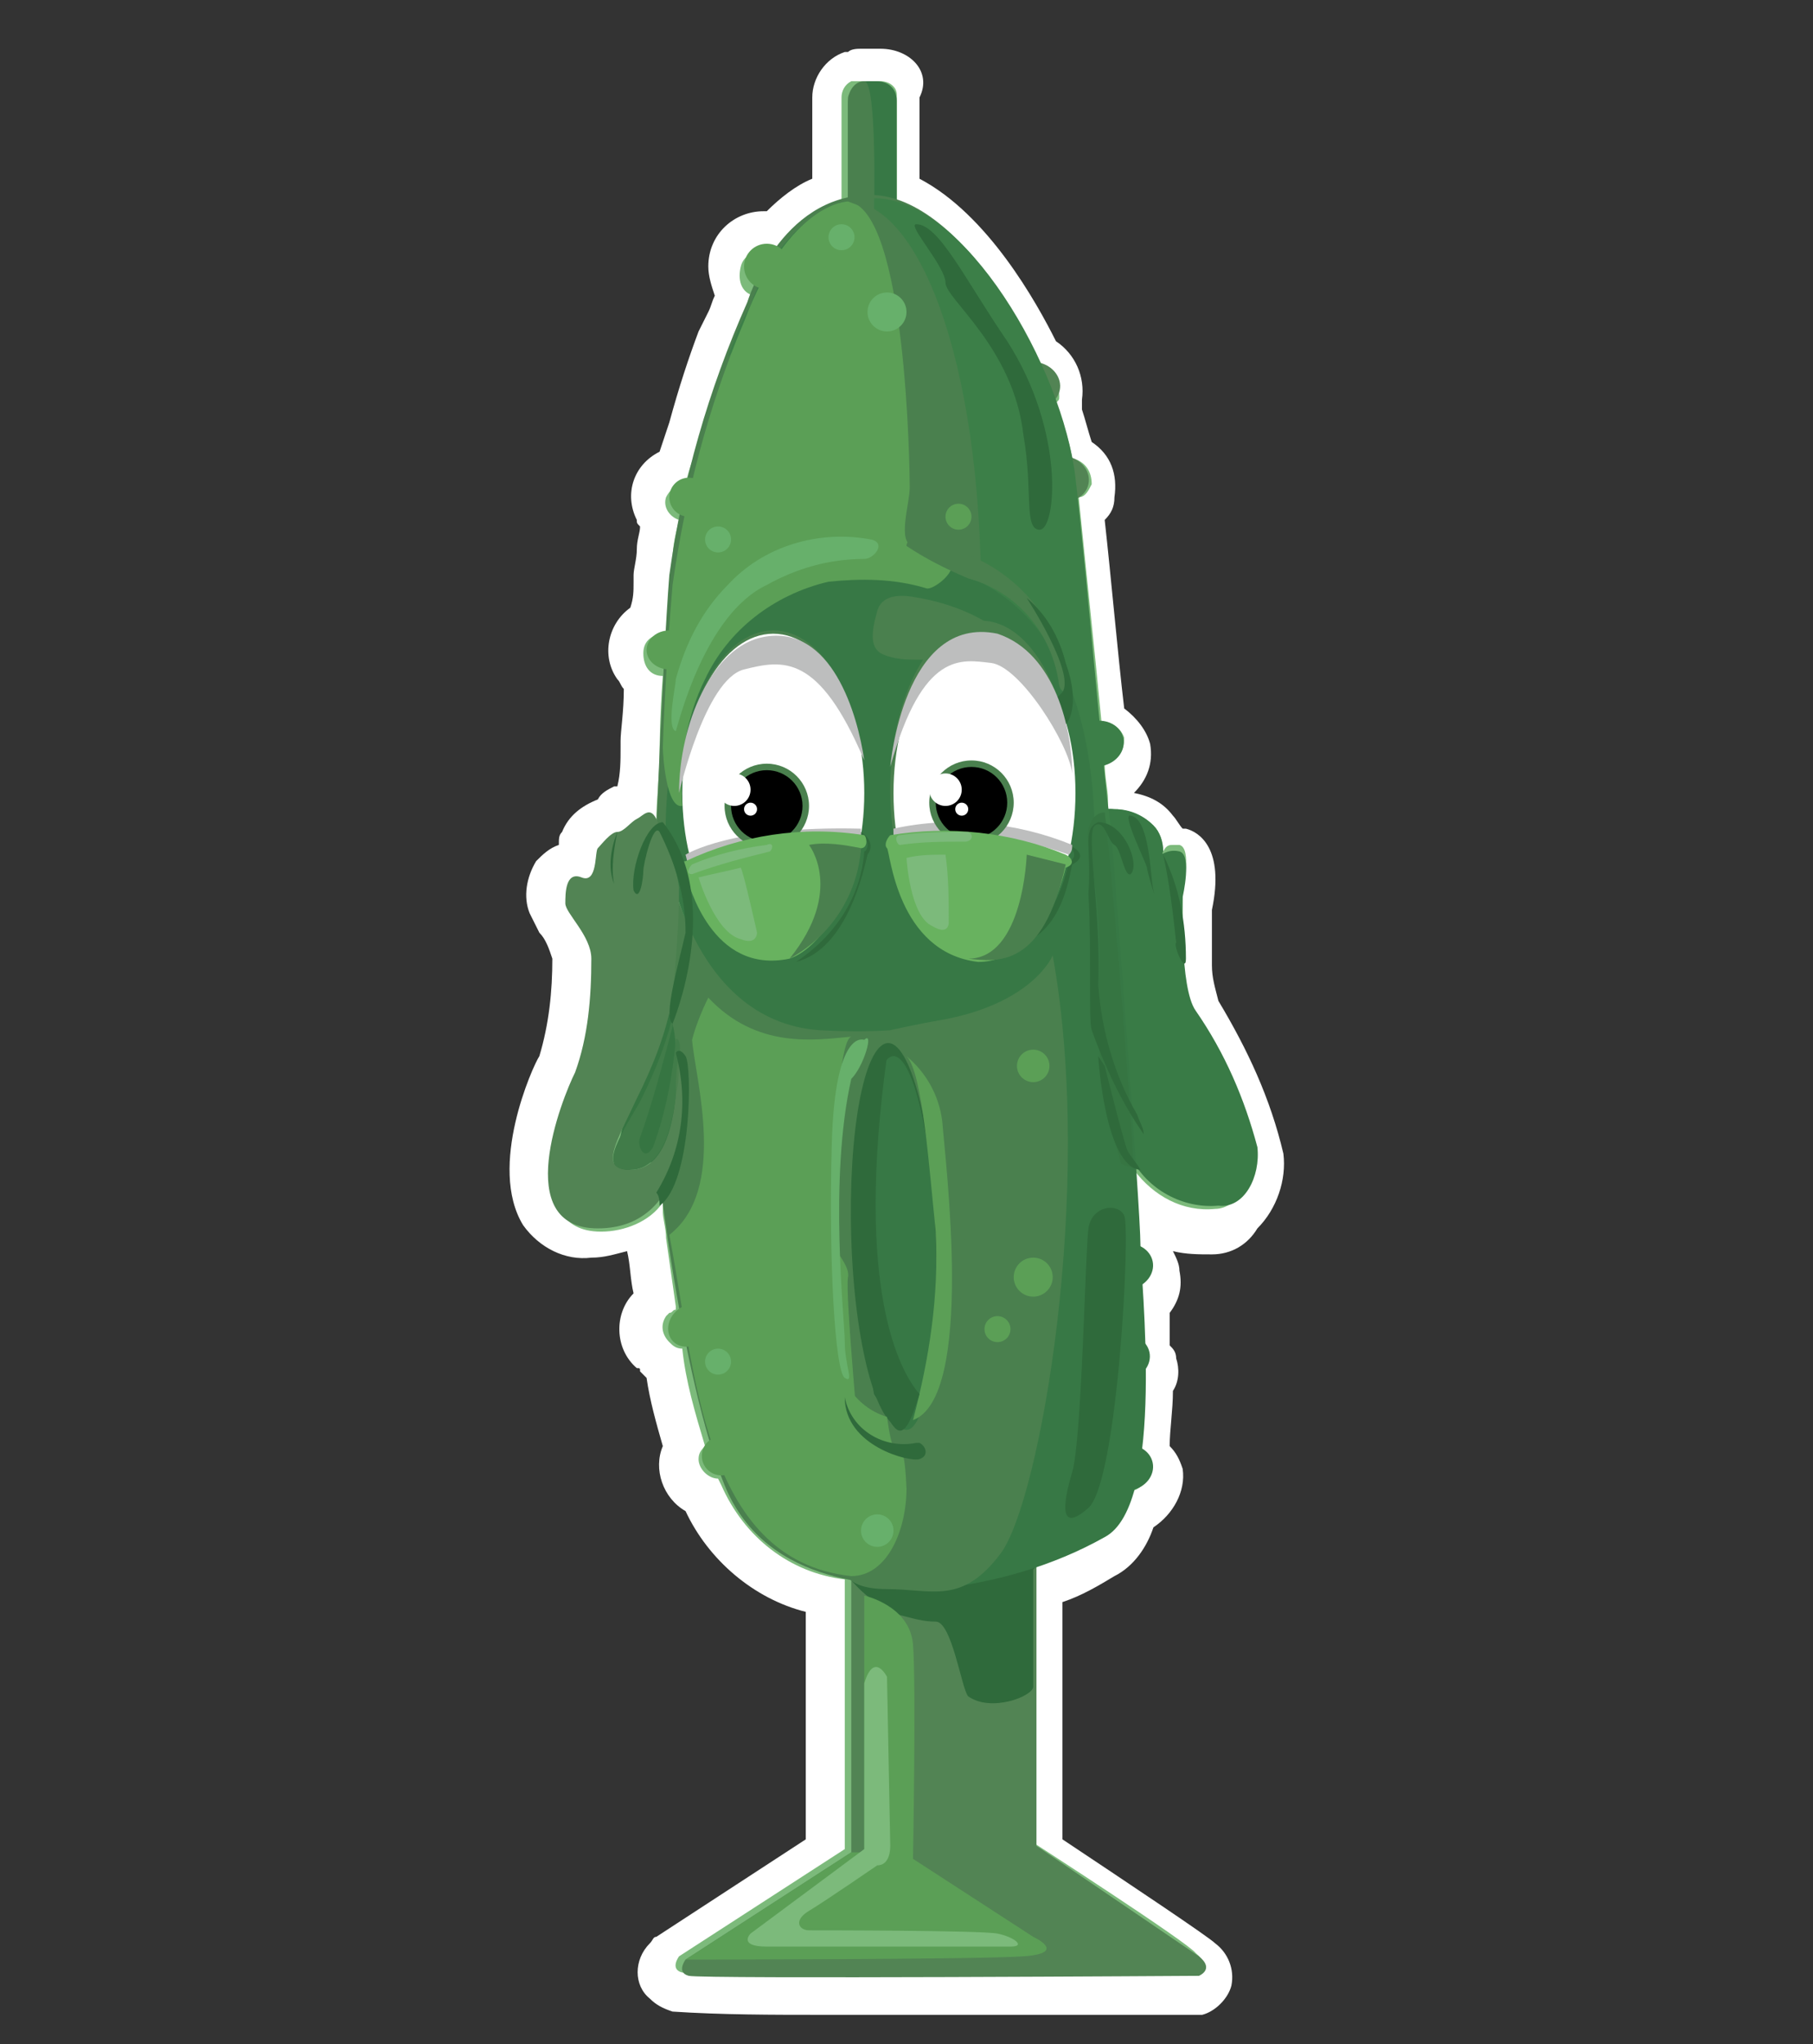 <?xml version="1.0" encoding="utf-8"?>
<!-- Generator: Adobe Illustrator 22.0.0, SVG Export Plug-In . SVG Version: 6.00 Build 0)  -->
<svg version="1.1" id="Слой_1" xmlns="http://www.w3.org/2000/svg" xmlns:xlink="http://www.w3.org/1999/xlink" x="0px" y="0px"
	 viewBox="0 0 55.8 62.9" style="enable-background:new 0 0 55.8 62.9;" xml:space="preserve">
<rect x="0" y="0" width="55.8" height="62.9" fill="#333333" stroke="none"/>
<title>21_1</title>
<path style="fill:#7CBA7B;" d="M25.5,61.3c-4.2,0-4.4,0-4.5-0.1c-0.3,0-0.5-0.2-0.6-0.5c-0.1-0.3,0-0.6,0.2-0.8l0.1-0.1l4.9-3.1V49
	c-1.7-0.3-3.2-1.5-3.8-3.1c-0.6-0.2-0.9-0.8-0.7-1.3c0,0,0,0,0-0.1c0-0.1,0-0.1,0.1-0.2c-0.2-0.8-0.4-1.6-0.6-2.5
	c-0.1-0.1-0.2-0.1-0.3-0.2c-0.4-0.5-0.4-1.1,0-1.6c-0.1-0.7-0.2-1.3-0.3-1.9v-0.2c-0.5,0.3-1,0.4-1.5,0.4c-0.7,0-1.3-0.3-1.7-0.8
	c-1-1.5,0.5-4.5,0.5-4.7c0.3-1.1,0.4-2.2,0.4-3.3c-0.1-0.4-0.3-0.7-0.5-1c-0.1-0.2-0.2-0.3-0.3-0.5c-0.1-0.4-0.1-0.8,0.1-1.1
	c0.1-0.2,0.4-0.3,0.6-0.3h0.1v-0.3c0-0.2,0-0.3,0.1-0.4c0.2-0.4,0.6-0.7,1-0.8l0,0V25c0.1-0.1,0.3-0.2,0.4-0.3l0.1-0.1
	c0.1-0.1,0.2-0.1,0.3-0.1l0.1-1.6c0-0.6,0-1.3,0.1-1.9c-0.5-0.3-0.7-1-0.4-1.5c0.1-0.2,0.3-0.4,0.6-0.5c0-0.3,0.1-0.7,0.1-1v-0.1
	c0-0.3,0.1-0.6,0.1-0.9s0.1-0.6,0.1-0.9c-0.4-0.4-0.5-1.1-0.1-1.5c0.1-0.2,0.3-0.3,0.5-0.3c0.1-0.4,0.2-0.7,0.3-1.1
	c0.3-1,0.6-1.9,0.9-2.7l0.2-0.4l0.1-0.2c0.1-0.3,0.2-0.5,0.3-0.8c-0.4-0.5-0.4-1.2,0-1.7c0.2-0.2,0.5-0.3,0.8-0.3h0.3
	c0.4-0.6,1-1,1.7-1.2V3c0-0.4,0.2-0.7,0.6-0.9c0.1,0,0.2-0.1,0.3-0.1h0.6c0.5,0,1,0.4,1,0.9c0,0,0,0.1,0,0.1V6c1.8,0.8,3.3,3,4.3,5
	c0.5,0.2,0.8,0.8,0.7,1.3c0,0.1,0,0.1-0.1,0.2c0.1,0.4,0.3,0.9,0.4,1.3c0.4,0.3,0.7,0.8,0.6,1.3c0,0.2-0.2,0.4-0.3,0.6
	c0.2,1.8,0.4,4.1,0.7,6.3c0.4,0.1,0.6,0.4,0.7,0.8c0.1,0.5-0.1,0.9-0.5,1.2l0.1,0.7c0.5,0.1,0.9,0.3,1.3,0.6
	c0.1,0.2,0.3,0.3,0.3,0.5c0.1,0,0.2,0,0.3,0.1c0.8,0.2,0.6,1.3,0.5,2l0,0v1.7c0,0.5,0.1,1,0.3,1.4c0.9,1.4,1.6,2.9,2,4.5
	c0.1,0.7-0.2,1.4-0.6,1.9c-0.3,0.3-0.7,0.5-1.1,0.5c-0.7,0-1.3-0.1-1.9-0.4v0.8c0.2,0.2,0.4,0.4,0.4,0.7c0.1,0.4-0.1,0.8-0.4,1.1
	v1.3c0.1,0.1,0.1,0.2,0.2,0.4c0.1,0.3,0,0.6-0.2,0.8c0,0.7,0,1.3-0.1,2c0.2,0.2,0.3,0.4,0.4,0.6c0.1,0.3,0,0.7-0.2,0.9
	c-0.1,0.2-0.3,0.3-0.5,0.4c-0.2,0.6-0.5,1.1-1,1.4c-0.6,0.3-1.2,0.6-1.9,0.9v7.9c1.3,0.9,4.6,3,4.9,3.3c0.3,0.2,0.4,0.6,0.4,0.9
	c-0.1,0.3-0.3,0.5-0.5,0.6h-0.2C36.9,61.2,30.2,61.3,25.5,61.3z"/>
<path style="fill:#FFFFFF;" d="M27.1,2.5c0.3,0,0.5,0.2,0.5,0.4c0,0,0,0,0,0.1v3.4c1.7,0.5,3.4,2.7,4.4,5c0.4,0.1,0.6,0.4,0.6,0.8
	c0,0.1,0,0.1-0.1,0.2c0.2,0.6,0.4,1.1,0.5,1.7c0.4,0.1,0.6,0.4,0.6,0.8c-0.1,0.2-0.2,0.4-0.4,0.4c0.2,2,0.5,4.8,0.7,6.9
	c0.3,0,0.6,0.2,0.7,0.5c0,0.4-0.2,0.7-0.6,0.8c0,0.4,0.1,0.8,0.1,1.1l0,0v0.3h0.2c0.4,0,0.9,0.2,1.2,0.5c0.2,0.2,0.3,0.5,0.3,0.8
	l0,0C35.9,26,36,26,36.1,26h0.2c0.4,0.1,0.1,1.4,0.1,1.4v1.9l0,0c0,0.6,0.1,1.2,0.3,1.7c0.9,1.3,1.5,2.8,1.9,4.3
	c0.1,0.9-0.5,1.9-1.2,1.9c-1,0.1-1.9-0.4-2.5-1.2c0.1,1.1,0.1,2,0.1,2.2v0.1c0.2,0.1,0.4,0.2,0.4,0.5c0,0.3-0.1,0.6-0.4,0.7
	c0,0.6,0,1.2,0.1,1.8c0.1,0.1,0.1,0.2,0.2,0.3s0,0.4-0.2,0.5c0,0.8,0,1.7-0.1,2.5c0.2,0.1,0.4,0.2,0.4,0.5c0,0.4-0.3,0.8-0.7,0.8
	l0,0c-0.1,0.5-0.4,1-0.8,1.3c-0.7,0.4-1.4,0.7-2.1,1l0,0v8.5c0,0,4.8,3.1,5,3.4c0.5,0.4,0,0.6,0,0.6H21c-0.4-0.1-0.1-0.5-0.1-0.5
	l5.1-3.3v-8.3l0,0c-1.7-0.2-3.1-1.3-3.8-2.9l-0.1-0.2l0,0c-0.3,0-0.6-0.3-0.6-0.6c0-0.2,0.1-0.3,0.2-0.4c-0.3-1-0.6-2-0.7-3
	c-0.2,0-0.3-0.1-0.4-0.2c-0.2-0.2-0.3-0.5-0.1-0.8c0,0,0.1-0.1,0.1-0.1c0.1,0,0.1-0.1,0.2-0.1v-0.1l-0.3-2.1l0,0
	c0-0.3-0.1-0.6-0.1-0.8l0,0V37c-0.4,0.6-1.2,0.9-1.9,0.9c-2.6,0-1-4-0.7-4.8c0.3-1.1,0.5-2.3,0.5-3.5c0-0.6-0.7-1.4-0.8-1.7
	s0-0.8,0.3-0.8H18c0.4,0,0.3-0.8,0.4-0.9s0.4-0.5,0.6-0.5s0.3-0.3,0.6-0.4s0.3-0.2,0.4-0.2s0.1,0,0.2,0.2c0-0.7,0.1-1.4,0.1-2.1l0,0
	c0-0.1,0-1.1,0.1-2.4c-0.4,0-0.6-0.3-0.6-0.7c0-0.4,0.3-0.6,0.7-0.6l0,0c0-0.4,0.1-0.9,0.1-1.3l0,0V18c0-0.2,0.1-0.5,0.1-0.8
	c0-0.4,0.1-0.8,0.2-1.2c-0.3-0.1-0.5-0.4-0.4-0.7c0,0,0,0,0,0c0.1-0.2,0.3-0.4,0.5-0.4h0.1c0.1-0.5,0.3-0.9,0.4-1.4
	c0.3-1,0.6-1.9,0.9-2.7l0,0l0.2-0.4l0,0l0.1-0.2l0,0c0.1-0.4,0.3-0.8,0.5-1.1c-0.4-0.1-0.5-0.5-0.4-0.9s0.5-0.5,0.9-0.4
	c0.1,0,0.1,0.1,0.2,0.1c0.4-0.7,1.1-1.2,1.9-1.4h0.1V3c0-0.2,0.1-0.4,0.3-0.5L27.1,2.5 M27.1,1.5h-0.6c-0.1,0-0.3,0-0.4,0.1H26
	c-0.6,0.2-1,0.8-1,1.4v2.5c-0.5,0.2-1,0.6-1.4,1h-0.1c-0.9,0-1.7,0.7-1.7,1.7c0,0,0,0,0,0c0,0.3,0.1,0.6,0.2,0.9
	c-0.1,0.2-0.1,0.3-0.2,0.5l-0.1,0.2l-0.2,0.4l0,0c-0.3,0.8-0.6,1.7-0.9,2.8l-0.3,0.9c-0.8,0.4-1.1,1.3-0.7,2.1c0,0,0,0,0,0
	c0,0.1,0,0.1,0.1,0.2c0,0.2-0.1,0.4-0.1,0.7s-0.1,0.6-0.1,0.8v0.2l0,0c0,0.3,0,0.5-0.1,0.8c-0.7,0.5-0.9,1.5-0.4,2.2
	c0.1,0.1,0.1,0.2,0.2,0.3c0,0.7-0.1,1.3-0.1,1.6V23l0,0c0,0.4,0,0.8-0.1,1.2h-0.1c-0.2,0.1-0.4,0.2-0.5,0.4c-0.5,0.2-0.9,0.5-1.1,1
	c-0.1,0.1-0.1,0.2-0.1,0.4c-0.3,0.1-0.5,0.3-0.7,0.5c-0.3,0.5-0.4,1.1-0.2,1.6l0.3,0.6c0.2,0.2,0.3,0.5,0.4,0.8c0,1-0.1,2-0.4,3
	c-0.2,0.3-1.6,3.4-0.5,5.2c0.5,0.7,1.3,1.1,2.1,1c0.4,0,0.7-0.1,1.1-0.2c0.1,0.4,0.1,0.9,0.2,1.3c-0.6,0.6-0.6,1.7,0.1,2.3
	c0,0,0,0,0,0c0.1,0,0.1,0,0.1,0.1l0.2,0.2c0.1,0.7,0.3,1.4,0.5,2.1c-0.3,0.7,0,1.6,0.7,2c0.7,1.5,2.1,2.7,3.7,3.1v7l-4.6,3
	c-0.1,0-0.1,0.1-0.2,0.2c-0.5,0.5-0.5,1.3,0,1.7c0.2,0.2,0.4,0.3,0.7,0.4c1.5,0.1,3.1,0.1,4.6,0.1H37c0.4-0.1,0.8-0.5,0.9-0.9
	c0.1-0.5-0.1-1-0.5-1.3c-0.2-0.2-2.6-1.8-4.7-3.2v-7.3c0.6-0.2,1.1-0.5,1.6-0.8c0.6-0.3,1-0.9,1.2-1.5c0.6-0.4,1-1.1,0.9-1.8
	c-0.1-0.3-0.2-0.5-0.4-0.7c0-0.5,0.1-1.1,0.1-1.7c0.2-0.3,0.2-0.7,0.1-1c0-0.2-0.1-0.3-0.2-0.4v-1c0.3-0.4,0.4-0.8,0.3-1.3
	c0-0.2-0.1-0.4-0.2-0.6c0.4,0.1,0.8,0.1,1.2,0.1c0.6,0,1.1-0.3,1.4-0.8c0.6-0.6,0.9-1.5,0.8-2.3c-0.4-1.7-1.1-3.2-2-4.7l0,0
	c-0.1-0.4-0.2-0.7-0.2-1.1V28c0.4-1.9-0.4-2.4-0.8-2.5h-0.1c-0.1-0.1-0.2-0.3-0.3-0.4c-0.3-0.4-0.7-0.6-1.2-0.7l0,0
	c0.4-0.4,0.6-0.9,0.5-1.5c-0.1-0.4-0.4-0.8-0.8-1.1c-0.2-1.7-0.4-4-0.6-5.8c0.2-0.2,0.3-0.4,0.3-0.7c0.1-0.7-0.1-1.3-0.7-1.7
	c-0.1-0.3-0.2-0.7-0.3-1v-0.3c0.1-0.7-0.2-1.4-0.8-1.8c-0.6-1.2-2.1-3.9-4.2-5V3C28.7,2.2,28,1.5,27.1,1.5L27.1,1.5z"/>
<path style="fill:#4A804E;" d="M24.9,26c0,0,0.9,2.3-0.6,3.5c1.3-0.7,2.1-2,2.2-3.4C26,26,25.4,25.9,24.9,26z"/>
<path style="fill:#397B46;" d="M38.7,35.3c-0.4-1.5-1-2.9-1.9-4.2c-0.5-0.7-0.4-3.5-0.4-3.5s0.3-1.3-0.1-1.4s-0.6,0.2-0.5,0
	c0-0.3-0.1-0.6-0.3-0.8c-0.3-0.3-0.7-0.5-1.2-0.5c-0.7-0.1-0.9,0.5-0.8,1.1c0.3,1.4,0.4,2.9,0.3,4.3c0,1.8,0.3,3.6,1,5.3
	c0.5,1,1.6,1.6,2.7,1.5C38.3,37.2,38.8,36.2,38.7,35.3z"/>
<path style="fill:#377845;" d="M26.7,2.5H27c0.3,0,0.6,0.2,0.6,0.6c0,0,0,0,0,0v4.4c0,0.3-0.2,0.6-0.6,0.6c0,0,0,0,0,0h-0.3
	c-0.3,0-0.6-0.2-0.6-0.6c0,0,0,0,0,0V3.2C26.1,2.8,26.3,2.5,26.7,2.5z"/>
<ellipse transform="matrix(0.211 -0.978 0.978 0.211 13.485 40.432)" style="fill:#528454;" cx="31.8" cy="11.9" rx="0.7" ry="0.8"/>
<ellipse transform="matrix(0.211 -0.978 0.978 0.211 11.441 43.609)" style="fill:#528454;" cx="32.7" cy="14.7" rx="0.7" ry="0.8"/>
<ellipse transform="matrix(0.98 -0.197 0.197 0.98 -3.844 7.098)" style="fill:#3C7F48;" cx="33.8" cy="22.9" rx="0.8" ry="0.7"/>
<ellipse transform="matrix(0.98 -0.197 0.197 0.98 -6.996 7.591)" style="fill:#377845;" cx="34.7" cy="39" rx="0.8" ry="0.7"/>
<ellipse transform="matrix(0.98 -0.197 0.197 0.98 -7.548 7.626)" style="fill:#377845;" cx="34.6" cy="41.8" rx="0.8" ry="0.7"/>
<ellipse transform="matrix(0.98 -0.197 0.197 0.98 -8.217 7.71)" style="fill:#377845;" cx="34.7" cy="45.2" rx="0.8" ry="0.7"/>
<path style="fill:#528454;" d="M26.2,48.5V57l-5.1,3.3c0,0-0.3,0.4,0.1,0.5s15.7,0,15.7,0s0.5-0.2,0-0.6l-5-3.4v-9.5h-5.7V48.5z"/>
<path style="fill:#2F6A3B;" d="M25.5,45.2c-0.6,1.8,0.4,3.8,2.2,4.5c0.4,0.1,0.7,0.2,1.1,0.2c0.5,0,0.8,2.1,1,2.3c0.7,0.5,2,0,2-0.3
	v-3.6c1.1-1.1,1.6-2.7,1.3-4.3L25.5,45.2z"/>
<path style="fill:#4A804E;" d="M31.1,30.5c-0.8,0.5-2.5,0.9-6.2,0.8S20.4,26,20.4,26l13.7-0.6l0,0c-0.2-1.1-0.7-7.4-1.1-10.8
	S29.6,6,26.8,6S23,9.3,23,9.3c-1.2,2.7-2,5.5-2.4,8.4C20.4,20.2,20,29.5,20,32.3s1,10.2,2.3,13.4s5,3.1,6.5,3.1h-0.1
	C32.9,45.5,31.1,30.5,31.1,30.5z"/>
<path style="fill:#377845;" d="M34,47.3c1.9-1,1.1-7.9,1.1-9s-0.8-11.6-0.9-12.7l-13.7,0.6c0,0,0.7,5.2,4.7,5.5
	c3.5,0.2,5.1-0.5,5.9-1c0,0,1.8,14.9-2.5,18.2h0.2C30.6,48.7,32.4,48.2,34,47.3z"/>
<path style="fill:#367542;" d="M20.1,31c-0.1,0.1-1.3,5.2-1.3,5.2l2-0.7v-2.2c-0.1-0.1,0.1-0.4,0-0.9c0-0.6-0.1-1.1-0.4-1.6
	C20.1,30.3,20.1,31,20.1,31z"/>
<path style="fill:#3C7F48;" d="M33.1,14.7c-0.4-3.4-3.4-8.6-6.2-8.6s-3.8,3.3-3.8,3.3c-0.3,0.5-0.5,1-0.7,1.6c0.9-1,2.4-4.8,3.7-4.8
	c2.1,0,4.1,4.7,4.1,12.3c0,4.8,1.8,6.5,3,7h1C34,24.4,33.5,18.1,33.1,14.7z"/>
<path style="fill:#377845;" d="M20.5,26.1c0-0.1-0.6-8.9,6.4-8.9s6.8,7.3,6.8,9.4S20.4,26.1,20.5,26.1L20.5,26.1z"/>
<path style="fill:#377845;" d="M24.2,19.7c0.7-0.6,1.6-1,2.5-0.9c1.1,0,2.1,0.3,3,0.8L28,25.4h-2.2L24.2,19.7z"/>
<ellipse style="fill:#4A804E;" cx="23.8" cy="24.4" rx="2.8" ry="5"/>
<ellipse style="fill:#4A804E;" cx="30.2" cy="24.3" rx="2.8" ry="5.2"/>
<path style="fill:#2F6A3B;" d="M27.3,32.1c0.7-0.1,1.4,2.5,1.5,5.8s-0.4,6-1.1,6s-1.4-2.5-1.5-5.8S26.6,32.2,27.3,32.1z"/>
<path style="fill:#4A804E;" d="M28.3,18.4c-0.1,0-1.1-0.3-1.3,0.4s-0.2,1.1,0.1,1.3c0.4,0.2,0.8,0.2,1.2,0.2c0.2,0,3.3,0,3.7,0.6
	C32.4,21.5,31.6,19,28.3,18.4z"/>
<path style="fill:#FFFFFF;" d="M33.1,24.4c0,2.8-1.3,5.1-2.8,5.1s-2.8-2.3-2.8-5.1s1.3-4.8,2.8-4.8S33.1,21.6,33.1,24.4z"/>
<path style="fill:#377845;" d="M27.5,32.5c0.6,0,1.2,2.5,1.3,5.7s-0.3,5.8-0.9,5.8s-1.2-2.5-1.3-5.7S26.9,32.5,27.5,32.5z"/>
<path style="fill:#528454;" d="M21.1,34c0-0.5-0.1-1-0.2-1.5c0,0.4,0,0.8-0.1,1.2c-0.1,1-0.4,2.3-1.4,2.3s-0.4-0.9,0.2-2.2
	c0.5-1,0.9-2,1.1-3.1c0.1-1.1,0.2-2.3,0.2-3.4c-0.1-0.7-0.4-1.4-0.7-2.1c-0.2-0.4-0.4-0.1-0.6,0s-0.4,0.4-0.6,0.4s-0.5,0.4-0.6,0.5
	s0,1.1-0.5,0.9s-0.5,0.5-0.5,0.8s0.8,1,0.8,1.7c0,1.2-0.1,2.4-0.5,3.5c-0.4,0.8-2,4.8,0.7,4.8S21.1,34.5,21.1,34z"/>
<path style="fill:#417C49;" d="M19.4,36c1,0,1.3-1.4,1.4-2.3c0-0.4,0-0.8,0.1-1.2c0.1-0.5-0.1-0.6-0.1-0.5c-0.1,1.1-0.3,2.2-0.7,3.3
	c-0.3,0.5-0.5-0.1-0.4-0.3c0.4-1.1,0.7-2.3,1-3.4c0-0.3,0-0.5,0.1-0.8c-0.2,1.1-0.6,2.1-1.1,3.1C19,35.1,18.4,36,19.4,36z"/>
<path style="fill:none;" d="M35.1,38.2c0-0.3,0-1.1-0.1-2.2c-0.1-0.1-0.1-0.2-0.2-0.4c-0.7-1.7-1-3.5-1-5.3c0-1.4-0.1-2.9-0.3-4.3
	c-0.1-0.5,0.1-1.1,0.6-1.1v-0.3L20.5,26c0,0,0.9,5.3,4.5,5.3s5.4-0.3,6.2-0.8c0,0,1.8,14.9-2.5,18.2h0.2c1.8-0.1,3.5-0.6,5.1-1.5
	C35.9,46.2,35.1,39.3,35.1,38.2z"/>
<path style="fill:#367542;" d="M33.5,26.1c0.3,1.4,0.4,2.9,0.3,4.3c-0.1,1.8,0.2,3.7,0.7,5.4c0.1,0.1,0.4,0.1,0.4,0.2
	c-0.2-3.4-0.7-9.4-0.9-11C33.6,25,33.4,25.5,33.5,26.1z"/>
<ellipse style="fill:#5B9F56;" cx="20.6" cy="20" rx="0.7" ry="0.6"/>
<circle style="fill:#5B9F56;" cx="21.2" cy="15.3" r="0.6"/>
<circle style="fill:#5B9F56;" cx="23.6" cy="8.2" r="0.7"/>
<ellipse transform="matrix(0.707 -0.707 0.707 0.707 -22.618 26.931)" style="fill:#5B9F56;" cx="21.2" cy="40.8" rx="0.7" ry="0.6"/>
<circle style="fill:#5B9F56;" cx="22.2" cy="44.8" r="0.6"/>
<path style="fill:#5B9F56;" d="M26.1,6.2c0,0-1.8,0-3.2,3.7c-1.1,2.6-1.8,5.3-2.2,8.1c-0.2,2.3-0.3,4.8-0.3,5s0.1,1.9,0.6,1.8
	c-0.1-1.3,0.1-2.7,0.7-3.9c0.7-1.5,2.1-2.6,3.8-3c1-0.1,2-0.1,3,0.2c0.2,0.1,1.1-0.6,0.7-0.9c-0.3-0.2-0.7-0.3-1.1-0.4
	C27.6,16.7,28,15.5,28,15S27.9,6.4,26.1,6.2z"/>
<ellipse style="fill:#FFFFFF;" cx="23.8" cy="24.4" rx="2.8" ry="4.9"/>
<path style="fill:#67B06B;" d="M20.8,20.9c0,0.2-0.3,1.5,0,1.6c0.1-0.3,0.9-3.6,2.8-4.5c0.9-0.5,1.9-0.8,3-0.8
	c0.3,0,0.7-0.5,0.2-0.6c-1.6-0.3-3.3,0.2-4.4,1.4C21.6,18.8,21.1,19.8,20.8,20.9z"/>
<path style="fill:#5B9F56;" d="M26.1,8.9c0-0.3-0.2-1-0.7-0.7c-0.9,0.5-1.5,1.4-1.7,2.4c-0.4,1.9-0.7,3.8-0.8,5.7
	c0.1,0.2,0.8-0.1,1.3-0.4c0.5-0.2,1-0.4,1.5-0.5c0.4-0.1,0.2-0.6,0.3-0.9S26.1,8.9,26.1,8.9z"/>
<path style="fill:#4A804E;" d="M32.6,21.1c0.1,0.3,0.3,0.2,0.2-0.2c-0.2-1.8-1.5-3.3-3.2-3.9c-0.8-0.3-1.7-0.6-1.7-0.2
	c0.6,0.4,1.2,0.7,1.9,1C31.3,18.2,32.4,19.5,32.6,21.1z"/>
<path style="fill:#2F6A3B;" d="M32.8,22.3c0,0,0.5-0.5,0-1.9c-0.2-0.8-0.6-1.5-1.2-2c0,0,1.5,2.3,1.1,2.9l-0.2,0.2L32.8,22.3z"/>
<path style="fill:#2F6A3B;" d="M32.9,26c0,0,0.7,0.3,0.1,0.6c-0.1,0.4-0.3,2.1-1.7,2.5c0.9-0.6,1.4-1.6,1.6-2.6
	C33,26.5,33.2,26.3,32.9,26z"/>
<path style="fill:#2F6A3B;" d="M26.5,25.6c0,0,0.5,0.3,0.2,0.7c-0.1,0.4-0.6,2.9-2.2,3.3c1.2-0.8,2-2,2.1-3.4c0.1,0,0.2-0.4-0.1-0.4
	V25.6z"/>
<path style="fill:#68B25F;" d="M27.9,26.6c0.5-0.2,1-0.2,1.5-0.1c0.3,0.2,0.8,1,0.6,1.3s-0.8,1.1-1.2,0.7S27.7,27.3,27.9,26.6z"/>
<path style="fill:#68B25F;" d="M21.8,27.2c0.2-0.2,0.5-0.4,0.8-0.5c0.3,0,0.6,0.1,0.8,0.3c0.2,0.3,0.4,0.7,0.4,1.1
	c-0.1,0.2-0.3,0.4-0.5,0.5c-0.3,0.1-0.6,0.1-0.8-0.1C22.3,28.3,21.5,27.7,21.8,27.2z"/>
<path style="fill:#2F6A3B;" d="M28.2,6.9c-0.3,0,0.9,1.3,0.9,1.8s2.1,2,2.4,4.7c0.3,1.7,0,2.9,0.5,2.9s0.8-3-1-5.8
	C29.7,8.6,28.9,6.9,28.2,6.9z"/>
<path style="fill:#4A804E;" d="M32.4,29.4c0,0-0.6,1.5-3.5,2c-0.6,0.1-1.5,0.3-1.5,0.3l0.4,0.7c1.4,1.7,2,3.8,1.9,6
	c-0.3,3.6-0.6,8.8-1.4,9.3c-0.6,0.4-1.4,0.5-2.1,0.5c-0.3,0-0.3,0.7,1.1,0.7s2.3,0.5,3.5-1.1C32,46.2,33.7,36.6,32.4,29.4z"/>
<path style="fill:#2F6A3B;" d="M33.5,37.8c0.1-0.7,0.9-0.8,1.1-0.4s-0.2,8.2-1.1,9s-0.8-0.1-0.5-1.1S33.4,38.5,33.5,37.8z"/>
<path style="fill:#BDBEBE;" d="M20.9,24.4c0,0,0.8-3.5,2-3.8s2.3-0.5,3.7,2.8c-0.2-1.4-1-4.2-3.1-3.8C21.9,19.9,20.9,22.3,20.9,24.4
	z"/>
<path style="fill:#BDBEBE;" d="M27.4,23.6c0,0,0.4-4.7,3.3-4.1c1.8,0.6,2.3,3,2.3,4.3c-0.1-0.9-1.6-3.3-2.5-3.4S28.4,20,27.4,23.6z"
	/>
<path style="fill:#BDBEBE;" d="M27.5,25.8v-0.3c1.8-0.4,3.8-0.2,5.5,0.5c0,0.1,0,0.2-0.1,0.3C31.2,25.7,29.3,25.5,27.5,25.8z"/>
<path style="fill:#BDBEBE;" d="M21.2,26.7l-0.1-0.4c0,0,1.4-0.9,5.4-0.8v0.4C24.7,25.6,22.8,25.9,21.2,26.7z"/>
<circle style="fill:#4A804E;" cx="23.6" cy="24.8" r="1.3"/>
<circle cx="23.6" cy="24.8" r="1.1"/>
<circle style="fill:#FFFFFF;" cx="22.6" cy="24.3" r="0.5"/>
<circle style="fill:#FFFFFF;" cx="23.1" cy="24.9" r="0.2"/>
<circle style="fill:#4A804E;" cx="29.9" cy="24.7" r="1.3"/>
<circle cx="29.9" cy="24.7" r="1.1"/>
<circle style="fill:#FFFFFF;" cx="29.1" cy="24.3" r="0.5"/>
<circle style="fill:#FFFFFF;" cx="29.6" cy="24.9" r="0.2"/>
<path style="fill:#68B25F;" d="M26.6,25.7c-1.9-0.3-3.8,0-5.5,0.8c-0.1,0-0.2,0.1-0.1,0.2c0,0,0,0,0,0.1c0,0.1,0,0.1,0.1,0.1l0,0
	c0.1,0.3,0.8,3.1,3.2,2.6c0.9-0.3,1.9-1.8,2.2-3.4C26.7,26.1,26.7,25.8,26.6,25.7z"/>
<path style="fill:#68B25F;" d="M27.4,25.7c-0.1,0.1-0.2,0.3-0.1,0.4s0.3,3.2,2.8,3.5c1.1,0,2.2-0.9,2.7-2.9c0.3-0.1,0.2-0.3,0-0.4
	C31.1,25.6,29.2,25.4,27.4,25.7z"/>
<path style="fill:#7CBA7B;" d="M27.7,25.7c-0.2,0-0.1,0.3,0,0.3c0.7-0.1,1.3-0.1,2-0.1c0.2,0,0.3-0.2,0.1-0.3
	C29.1,25.6,28.4,25.6,27.7,25.7z"/>
<path style="fill:#7CBA7B;" d="M21.3,26.6c-0.1,0.1-0.2,0.3,0,0.3c0.8-0.3,1.6-0.5,2.4-0.7c0.1-0.1,0.1-0.3-0.1-0.2
	C22.8,26.1,22,26.3,21.3,26.6z"/>
<path style="fill:#4A804E;" d="M24.9,26c0,0,1.1,1.4-0.6,3.5c1.3-0.7,2.1-2,2.2-3.4C26,26,25.4,25.9,24.9,26z"/>
<path style="fill:#4A804E;" d="M31.6,26.3c0,0-0.1,3.2-1.8,3.2c0.9,0.1,2.3,0.3,3-2.9L31.6,26.3z"/>
<path style="fill:#7CBA7B;" d="M21.5,27c0,0,0.5,1.7,1.3,1.9c0.5,0.2,0.5-0.2,0.5-0.2s-0.4-1.8-0.5-2C22.4,26.8,21.9,26.9,21.5,27z"
	/>
<path style="fill:#7CBA7B;" d="M27.9,26.4c0,0,0.1,1.8,0.8,2.1c0.5,0.3,0.5-0.1,0.5-0.1c0-0.7,0-1.4-0.1-2.1
	C28.7,26.3,28.3,26.3,27.9,26.4z"/>
<path style="fill:#4A804E;" d="M26.1,6.2V3c0,0,0.1-0.5,0.5-0.5s0.3,4,0.3,4L26.1,6.2z"/>
<path style="fill:#5B9F56;" d="M21.8,30.7c-0.2,0.4-0.4,0.9-0.5,1.3c0.1,1.2,1.1,4.6-0.7,6c0.8,4.1,1,10,5.6,10.5
	c1.1,0,1.7-1.4,1.7-2.7c-0.1-2.2-0.3,0-0.6-2.2c-1-0.3-1.6-1.3-1.6-2.3c-0.1-1.8-0.1-9.2,0.5-9.4C25.1,32,23.3,32.3,21.8,30.7z"/>
<path style="fill:#5B9F56;" d="M27.9,32.5c0.6,0.5,1,1.2,1.1,2c0.1,1.3,1,8.5-0.9,9.2c0.5-1.9,0.8-3.8,0.7-5.8
	C28.6,36,28.4,33,27.9,32.5z"/>
<path style="fill:#5B9F56;" d="M23.9,32.8c0,0-1.2-0.4-1.4,1.5s0.3,11.7,1.9,12s2.1-0.4,2.1-0.9s-0.5-5.6-0.4-6.1s-1-1.4-1-1.9
	S25.3,33.1,23.9,32.8z"/>
<path style="fill:#67B06B;" d="M26.6,32c0,0-0.9-0.4-1,3.2s0.1,7,0.4,7.2s0-0.4,0-1.1s-0.5-5,0.2-8.1C26.6,32.8,26.9,31.7,26.6,32z"
	/>
<circle style="fill:#67B06B;" cx="22.1" cy="16.6" r="0.4"/>
<circle style="fill:#67B06B;" cx="22.1" cy="41.9" r="0.4"/>
<circle style="fill:#67B06B;" cx="27" cy="47.1" r="0.5"/>
<circle style="fill:#5B9F56;" cx="31.8" cy="32.8" r="0.5"/>
<circle style="fill:#5B9F56;" cx="31.8" cy="39.3" r="0.6"/>
<circle style="fill:#5B9F56;" cx="30.7" cy="40.9" r="0.4"/>
<circle style="fill:#5B9F56;" cx="29.5" cy="15.9" r="0.4"/>
<circle style="fill:#67B06B;" cx="25.9" cy="7.3" r="0.4"/>
<circle style="fill:#67B06B;" cx="27.3" cy="9.6" r="0.6"/>
<path style="fill:#2F6A3B;" d="M27,32.5c0,0-1.2,3.8-0.1,10.4c0.6,0.9,0.8,2,1.4,0c-0.6-0.7-2-3.2-1-10.4C27.3,32.6,27,32.5,27,32.5
	z"/>
<path style="fill:#2F6A3B;" d="M34.8,26.9c0.3-0.3-0.2-1.6-1-1.6c-0.5,0.2-0.2,0.8-0.3,2.2c0.1,1.8,0,3.9,0.1,4.2
	c0.4,1.1,0.9,2.2,1.6,3.2c0-0.2-0.1-0.3-0.2-0.6c-0.7-1.2-1.1-2.6-1.2-4c0.1-2.2-0.4-4.7-0.1-4.9s0.4,0.5,0.6,0.6S34.6,27,34.8,26.9
	z"/>
<path style="fill:#2F6A3B;" d="M35.8,26.3c0.5,1,0.7,2.1,0.7,3.2c0,0.5-0.4-0.4-0.3-0.5C36.1,28.1,36,27.2,35.8,26.3z"/>
<path style="fill:#2F6A3B;" d="M34.8,25.1c-0.3-0.1,0.5,1.5,0.5,1.6s0.3,1.1,0.2,0.7S35.4,25.2,34.8,25.1z"/>
<path style="fill:#2F6A3B;" d="M33.8,32.5c0,0,0.2,3.4,1.3,3.5c-0.1-0.2-0.3-0.4-0.4-0.6S34,32.8,34,32.8L33.8,32.5z"/>
<path style="fill:#2F6A3B;" d="M26,43c0.2,1,1.2,1.6,2.2,1.4c0,0,0,0,0,0h0.1c0.2,0.1,0.3,0.4,0,0.5S26,44.5,26,43z"/>
<path style="fill:#2F6A3B;" d="M20.7,31.5c0,0,1.6-3.8-0.3-6.2c-0.5,0-1,1.4-0.9,2.1c0.2,0.4,0.3-0.4,0.3-0.6s0.3-1.5,0.5-1.2
	c0.5,1,0.8,2,0.8,3.1C20.9,29.6,20.4,31.3,20.7,31.5z"/>
<path style="fill:#2F6A3B;" d="M20.8,32.4c0,0,0.1-0.2,0.3,0.1s0.2,3.9-0.8,4.6c0-0.1,0-0.3-0.1-0.4C21,35.4,21.2,33.9,20.8,32.4z"
	/>
<path style="fill:#2F6A3B;" d="M19,25.6c-0.1,0.5-0.2,1.1-0.1,1.6C18.7,26.7,18.8,26.1,19,25.6z"/>
<path style="fill:#5B9F56;" d="M26.6,57v-7.9c0,0,1.4,0.3,1.5,1.5s0,6.6,0,6.6l3.7,2.4c0,0,1.1,0.5-0.3,0.6s-10.4,0.1-10.4,0.1
	l5.1-3.3H26.6z"/>
<path style="fill:#7CBA7B;" d="M27.4,56.8l-0.1-5.2c0,0-0.4-0.8-0.7,0.2v5.1l-3.5,2.6c0,0-0.4,0.4,0.5,0.4h7.5
	c0.5,0,0.1-0.3-0.4-0.4s-5.5-0.1-5.8-0.1s-0.5-0.3,0-0.6s2.1-1.4,2.1-1.4C27.3,57.4,27.4,57.1,27.4,56.8z"/>
</svg>
